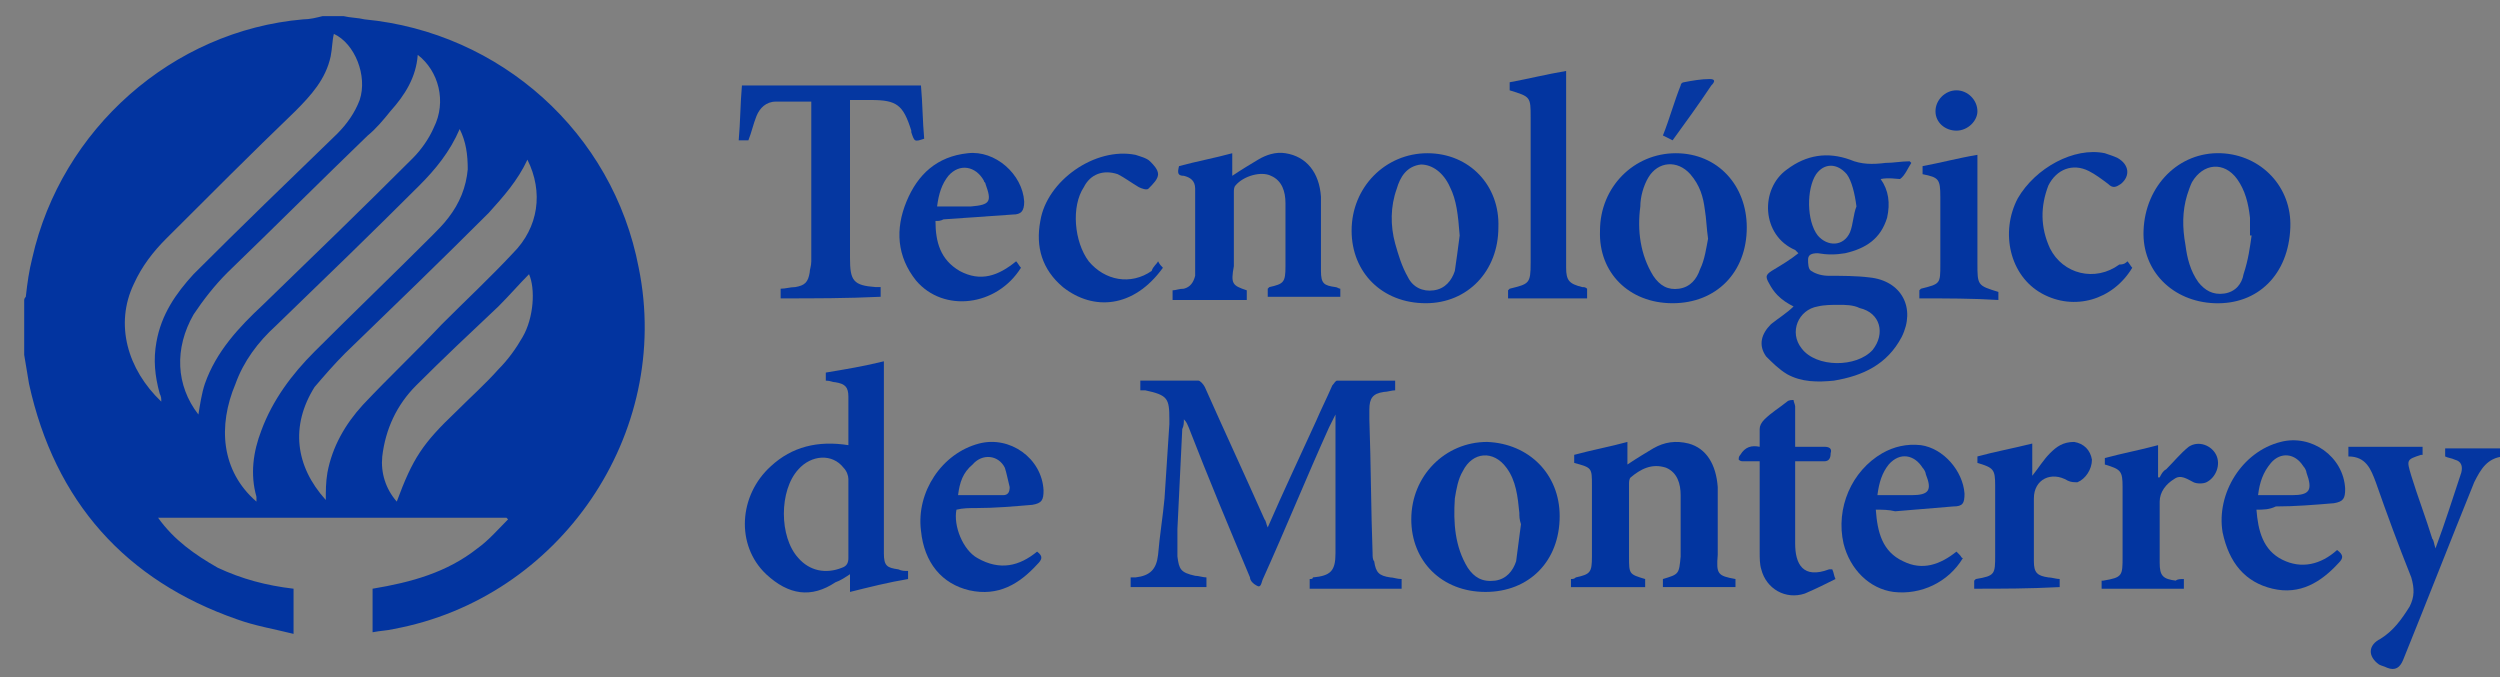 <?xml version="1.0" encoding="utf-8"?>
<!-- Generator: Adobe Illustrator 24.2.3, SVG Export Plug-In . SVG Version: 6.00 Build 0)  -->
<svg version="1.1" id="Capa_1" xmlns="http://www.w3.org/2000/svg" xmlns:xlink="http://www.w3.org/1999/xlink" x="0px" y="0px"
	 viewBox="0 0 155 42" style="enable-background:new 0 0 155 42;" xml:space="preserve">
<rect x="0" y="0" width="155" height="42" fill="#808080" stroke="none"/>
<style type="text/css">
	.st0{fill:#111111;}
	.st1{fill:#2B5B2F;}
	.st2{fill:#3C904C;}
	.st3{fill:#2C6036;}
	.st4{fill:#080806;}
	.st5{fill:#FCFCFC;}
	.st6{fill:#DCD740;}
	.st7{fill:#DED940;}
	.st8{fill:#FDFDFD;}
	.st9{fill:#EDE63E;}
	.st10{fill:#3B2C75;}
	.st11{fill:#61528B;}
	.st12{fill:#4C3D7F;}
	.st13{fill:#43357A;}
	.st14{fill:#8274A2;}
	.st15{fill:#6A5C92;}
	.st16{fill:#5A4B87;}
	.st17{fill:#7B6D9D;}
	.st18{fill:#756698;}
	.st19{fill:#706296;}
	.st20{fill:#564885;}
	.st21{fill:#362561;}
	.st22{fill:#BDB6D0;}
	.st23{fill:#9387B0;}
	.st24{fill:#ABA2C2;}
	.st25{fill:#8C7EA9;}
	.st26{fill:#9F94B9;}
	.st27{fill:#8578A4;}
	.st28{fill:#D4D0E1;}
	.st29{fill:#9B8FB5;}
	.st30{fill:#295F9A;}
	.st31{fill:#014682;}
	.st32{fill:#014D89;}
	.st33{fill:#16518F;}
	.st34{fill:#225A96;}
	.st35{fill:#1E5793;}
	.st36{fill:#023F74;}
	.st37{fill:#4B76AA;}
	.st38{fill:#3E6CA3;}
	.st39{fill:#32659E;}
	.st40{fill:#769FC8;}
	.st41{fill:#AACFE9;}
	.st42{fill:#B7D9EF;}
	.st43{fill:#C5E4F5;}
	.st44{fill:#8EB7D9;}
	.st45{fill:#82ABD0;}
	.st46{fill:#99C2E0;}
	.st47{fill:#618BB9;}
	.st48{fill:#5881B2;}
	.st49{fill:#6B94C0;}
	.st50{fill:#D1EDFA;}
	.st51{fill:#FEFEFE;}
	.st52{fill:#0234A0;}
	.st53{fill:#0436A1;}
	.st54{fill:#0537A1;}
	.st55{fill:#0336A1;}
	.st56{fill:#0235A0;}
	.st57{fill:#0335A0;}
	.st58{fill:#0335A1;}
	.st59{fill:#0638A2;}
	.st60{fill:#FBFCFD;}
</style>
<g>
	<path class="st52" d="M21.3,1c0.4,0.1,0.9,0.1,1.3,0.2C31,2,38,8.2,39.6,16.6c2.1,10.3-4.9,20.5-15.2,22.4
		c-0.4,0.1-0.8,0.1-1.3,0.2c0-0.9,0-1.8,0-2.7c2.4-0.4,4.6-1,6.5-2.5c0.7-0.5,1.3-1.2,1.9-1.8c0,0-0.1-0.1-0.1-0.1
		c-7.2,0-14.3,0-21.6,0c1,1.4,2.3,2.3,3.7,3.1c1.5,0.7,3,1.1,4.7,1.3c0,0.9,0,1.8,0,2.8c-1.2-0.3-2.4-0.5-3.5-0.9
		C7.8,36,3.4,31.1,1.8,23.8c-0.1-0.6-0.2-1.2-0.3-1.8c0-1.1,0-2.2,0-3.4c0-0.1,0.1-0.2,0.1-0.2C1.7,17.5,1.8,16.8,2,16
		C3.8,8,10.7,1.9,18.8,1.2c0.4,0,0.8-0.1,1.2-0.2C20.5,1,20.9,1,21.3,1z M15.9,31.1L15.9,31.1L15.9,31.1c0-0.1,0-0.2,0-0.3
		c-0.4-1.4-0.2-2.8,0.3-4.1c0.7-1.9,1.9-3.5,3.3-4.9c2.4-2.4,4.9-4.8,7.3-7.2c0.3-0.3,0.7-0.7,1-1.1c0.7-0.9,1.1-1.9,1.2-3
		c0-0.9-0.1-1.7-0.5-2.5c-0.6,1.4-1.5,2.5-2.5,3.5c-2.9,2.9-5.9,5.8-8.9,8.7c-1.1,1-2,2.2-2.5,3.6C13.5,26.4,13.7,29.2,15.9,31.1z
		 M10,24.9C10,24.9,10,25,10,24.9C10,25,10,24.9,10,24.9C10,24.9,10,24.9,10,24.9c0-0.2,0-0.3-0.1-0.5c-0.3-1.1-0.4-2.1-0.2-3.2
		c0.3-1.7,1.2-3,2.3-4.2c2.9-2.9,5.9-5.8,8.9-8.7c0.6-0.6,1.1-1.3,1.4-2.1c0.5-1.5-0.3-3.5-1.6-4.1c-0.1,0.4-0.1,0.9-0.2,1.4
		c-0.3,1.4-1.2,2.4-2.2,3.4c-2.7,2.6-5.3,5.2-8,7.9c-0.8,0.8-1.5,1.7-2,2.8C7.1,20.1,7.9,22.9,10,24.9z M12.3,25.7
		c0.1-0.6,0.2-1.3,0.4-1.9c0.7-2,2.1-3.5,3.6-4.9c3.1-3,6.2-6,9.3-9.1c0.5-0.5,1-1.2,1.3-1.9c0.8-1.6,0.3-3.5-1-4.5
		c-0.1,1.4-0.8,2.5-1.7,3.5c-0.4,0.5-0.9,1.1-1.4,1.5c-2.9,2.8-5.8,5.7-8.7,8.5c-0.8,0.8-1.5,1.7-2.1,2.6
		C10.8,21.6,10.9,23.9,12.3,25.7z M20.2,31c0-0.6,0-1.1,0.1-1.7c0.3-1.6,1.1-3,2.2-4.2c1.6-1.7,3.3-3.3,4.9-5c1.5-1.5,3-2.9,4.4-4.4
		c1.6-1.6,1.9-3.8,0.9-5.8c-0.6,1.3-1.5,2.3-2.4,3.3c-2.9,2.9-5.9,5.8-8.9,8.7c-0.7,0.7-1.3,1.4-1.9,2.1C18,26.4,18.3,28.9,20.2,31z
		 M24.6,31.1c1-2.7,1.6-3.6,3.7-5.6c0.9-0.9,1.8-1.7,2.6-2.6c0.6-0.6,1.1-1.3,1.5-2c0.7-1.2,0.8-3,0.4-3.9c-0.6,0.6-1.2,1.3-1.9,2
		c-1.7,1.6-3.4,3.2-5.1,4.9c-1.2,1.2-1.9,2.7-2.1,4.4C23.6,29.3,23.9,30.3,24.6,31.1z"/>
	<path class="st53" d="M78.6,32.7c1-2.3,2-4.4,3-6.6c0.3-0.7,0.7-1.5,1-2.2c0.1-0.1,0.2-0.3,0.3-0.3c1.2,0,2.4,0,3.6,0
		c0,0.2,0,0.4,0,0.6c-0.2,0-0.5,0.1-0.7,0.1c-0.7,0.1-0.9,0.4-0.9,1.1c0,0.2,0,0.4,0,0.6c0.1,2.8,0.1,5.6,0.2,8.3
		c0,0.2,0,0.4,0.1,0.5c0.1,0.7,0.3,0.9,1,1c0.2,0,0.4,0.1,0.7,0.1c0,0.2,0,0.4,0,0.6c-1.9,0-3.8,0-5.7,0c0-0.2,0-0.4,0-0.6
		c0.1,0,0.2,0,0.2-0.1c1.1-0.1,1.4-0.4,1.4-1.5c0-2.7,0-5.5,0-8.2c0-0.1,0-0.2,0-0.4c-0.2,0.4-0.3,0.6-0.4,0.8
		c-1.4,3.1-2.7,6.3-4.1,9.4c-0.1,0.2-0.1,0.6-0.4,0.4c-0.2-0.1-0.4-0.3-0.4-0.5c-1.3-3.1-2.6-6.2-3.8-9.3c-0.1-0.2-0.1-0.3-0.3-0.5
		c0,0.2,0,0.4-0.1,0.6c-0.1,2.1-0.2,4.1-0.3,6.2c0,0.6,0,1.1,0,1.7c0.1,0.8,0.2,1,1.1,1.2c0.2,0,0.5,0.1,0.7,0.1c0,0.2,0,0.4,0,0.6
		c-1.6,0-3.1,0-4.7,0c0-0.2,0-0.4,0-0.6c0.1,0,0.2,0,0.3,0c0.9-0.1,1.3-0.5,1.4-1.4c0.1-1.2,0.3-2.4,0.4-3.5
		c0.1-1.5,0.2-3.1,0.3-4.6c0-0.1,0-0.2,0-0.3c0-1.3-0.1-1.5-1.5-1.8c-0.1,0-0.2,0-0.3,0c0-0.2,0-0.4,0-0.6c1.2,0,2.4,0,3.6,0
		c0.1,0,0.3,0.2,0.4,0.4c1.2,2.7,2.5,5.5,3.7,8.2C78.5,32.3,78.5,32.5,78.6,32.7z"/>
	<path class="st53" d="M116.6,11.1c0.5,0.7,0.6,1.5,0.4,2.4c-0.4,1.3-1.3,1.9-2.6,2.2c-0.6,0.1-1.1,0.1-1.7,0
		c-0.4,0-0.6,0.1-0.6,0.4c0,0.2,0,0.6,0.2,0.7c0.3,0.2,0.7,0.3,1.1,0.3c0.8,0,1.7,0,2.5,0.1c2,0.2,2.9,1.9,2,3.7
		c-0.9,1.7-2.4,2.4-4.2,2.7c-1,0.1-2,0.1-2.9-0.4c-0.5-0.3-0.9-0.7-1.3-1.1c-0.5-0.7-0.3-1.4,0.3-2c0.5-0.4,1-0.7,1.4-1.1
		c-0.4-0.2-0.7-0.4-1-0.7c-0.2-0.2-0.4-0.5-0.5-0.7c-0.3-0.5-0.2-0.6,0.3-0.9c0.5-0.3,1-0.6,1.5-1c-0.1-0.1-0.2-0.2-0.2-0.2
		c-2.1-0.9-2.2-3.8-0.5-5c1.2-0.9,2.5-1.1,3.9-0.6c0.7,0.3,1.4,0.3,2.2,0.2c0.5,0,1-0.1,1.5-0.1c0,0,0.1,0.1,0.1,0.1
		c-0.2,0.3-0.4,0.8-0.7,1C117.6,11.1,117.1,11,116.6,11.1z M114,18.9c-0.4,0-0.9,0-1.3,0.1c-1.2,0.2-1.8,1.6-1,2.6
		c0.9,1.2,3.4,1.2,4.4,0.1c0.8-1,0.5-2.3-0.8-2.6C114.9,18.9,114.4,18.9,114,18.9z M115.1,12.8c-0.1-0.8-0.3-1.6-0.6-2
		c-0.6-0.7-1.4-0.7-1.9,0c-0.6,0.9-0.6,2.9,0.1,3.8c0.6,0.7,1.6,0.7,2-0.2C114.9,13.9,114.9,13.3,115.1,12.8z"/>
	<path class="st53" d="M56.3,35.4c0,0.2,0,0.3,0,0.5c-1.2,0.2-2.4,0.5-3.6,0.8c0-0.4,0-0.7,0-1.1c-0.3,0.2-0.6,0.4-0.9,0.5
		c-1.5,1-2.9,0.8-4.3-0.5c-1.9-1.8-1.7-4.9,0.3-6.7c1.3-1.2,2.9-1.6,4.8-1.3c0-0.4,0-0.7,0-1.1c0-0.6,0-1.3,0-1.9
		c0-0.6-0.2-0.8-0.8-0.9c-0.2,0-0.3-0.1-0.6-0.1c0-0.2,0-0.3,0-0.5c1.2-0.2,2.4-0.4,3.6-0.7c0,0.2,0,0.3,0,0.5c0,3.6,0,7.3,0,10.9
		c0,0.2,0,0.4,0,0.5c0,0.8,0.2,0.9,0.9,1C55.9,35.4,56.1,35.4,56.3,35.4z M52.6,32.1c0-0.8,0-1.6,0-2.4c0-0.2-0.1-0.5-0.3-0.7
		c-0.7-0.9-2-0.8-2.8,0.1c-1.2,1.3-1.2,4.2,0,5.5c0.7,0.8,1.7,1,2.7,0.6c0.3-0.1,0.4-0.3,0.4-0.6C52.6,33.7,52.6,32.9,52.6,32.1z"/>
	<path class="st54" d="M48.4,18.5c0-0.2,0-0.4,0-0.6c0.3,0,0.6-0.1,0.9-0.1c0.6-0.1,0.8-0.3,0.9-0.9c0-0.2,0.1-0.4,0.1-0.7
		c0-3.2,0-6.4,0-9.6c0-0.1,0-0.2,0-0.3c-0.8,0-1.5,0-2.2,0c-0.6,0-1,0.4-1.2,0.9c-0.2,0.5-0.3,1-0.5,1.5c-0.2,0-0.4,0-0.6,0
		c0.1-1.1,0.1-2.3,0.2-3.4c3.7,0,7.4,0,11.1,0c0.1,1.1,0.1,2.2,0.2,3.3c-0.6,0.2-0.6,0.2-0.8-0.4c0,0,0-0.1,0-0.1
		C56,6.5,55.6,6.2,54,6.2c-0.4,0-0.8,0-1.3,0c0,0.1,0,0.3,0,0.4c0,3.1,0,6.3,0,9.4c0,1.4,0.2,1.7,1.6,1.8c0.1,0,0.2,0,0.3,0
		c0,0.1,0,0.2,0,0.3c0,0.1,0,0.2,0,0.3C52.5,18.5,50.5,18.5,48.4,18.5z"/>
	<path class="st55" d="M77.3,18c0,0.2,0,0.4,0,0.6c-1.5,0-3.1,0-4.6,0c0-0.2,0-0.3,0-0.6c0.2,0,0.4-0.1,0.7-0.1
		c0.4-0.1,0.6-0.4,0.7-0.8c0-1.8,0-3.6,0-5.4c0-0.5-0.3-0.7-0.7-0.8c-0.4,0-0.4-0.2-0.3-0.6c1.1-0.3,2.2-0.5,3.3-0.8
		c0,0.5,0,0.9,0,1.4c0.6-0.4,1.1-0.7,1.6-1c0.5-0.3,1.1-0.5,1.7-0.4c1.3,0.2,2.1,1.2,2.2,2.7c0,1.3,0,2.5,0,3.8c0,0.3,0,0.5,0,0.8
		c0,0.8,0.2,0.9,0.9,1c0.1,0,0.2,0.1,0.3,0.1c0,0.2,0,0.4,0,0.5c-1.5,0-3,0-4.5,0c0-0.2,0-0.3,0-0.5c0,0,0.1-0.1,0.1-0.1
		c0.9-0.2,1-0.3,1-1.3c0-1.3,0-2.6,0-3.9c0-0.7-0.2-1.4-0.9-1.7c-0.6-0.3-1.7,0-2.2,0.6c-0.1,0.1-0.1,0.3-0.1,0.4c0,1.5,0,3.1,0,4.6
		C76.3,17.6,76.4,17.7,77.3,18z"/>
	<path class="st56" d="M107.6,35.9c0,0.2,0,0.3,0,0.5c-1.5,0-3,0-4.5,0c0-0.2,0-0.4,0-0.5c1-0.3,1-0.3,1.1-1.4c0-1.3,0-2.5,0-3.8
		c0-0.7-0.2-1.4-0.9-1.7c-0.9-0.3-1.6,0.1-2.2,0.6c-0.1,0.1-0.1,0.3-0.1,0.4c0,1.5,0,3,0,4.5c0,1.1,0,1.1,1,1.4c0,0.2,0,0.3,0,0.5
		c-1.5,0-3.1,0-4.6,0c0-0.2,0-0.3,0-0.5c0.1,0,0.2,0,0.3-0.1c0.9-0.2,1-0.3,1-1.3c0-1.5,0-3,0-4.4c0-1.1,0-1.1-1.1-1.4
		c0-0.1,0-0.3,0-0.5c1.1-0.3,2.2-0.5,3.3-0.8c0,0.4,0,0.9,0,1.4c0.6-0.4,1.1-0.7,1.6-1c0.7-0.4,1.4-0.5,2.2-0.3
		c1.1,0.3,1.7,1.3,1.8,2.7c0,1.2,0,2.4,0,3.6c0,0.2,0,0.4,0,0.6C106.4,35.6,106.5,35.7,107.6,35.9z"/>
	<path class="st53" d="M142,14.1c-0.1,2.9-2,4.8-4.7,4.7c-2.6-0.1-4.5-2-4.4-4.5c0.1-2.8,2.2-4.9,4.8-4.8
		C140.2,9.6,142.1,11.6,142,14.1z M139.6,14.6c0,0-0.1,0-0.1,0c0-0.4,0-0.7,0-1.1c-0.1-0.9-0.3-1.7-0.8-2.4c-0.8-1.1-2.1-1-2.8,0.2
		c-0.1,0.2-0.2,0.5-0.3,0.8c-0.3,1-0.3,2-0.1,3.1c0.1,0.8,0.3,1.6,0.8,2.3c0.4,0.5,0.9,0.8,1.6,0.7c0.7-0.1,1.1-0.6,1.2-1.2
		C139.4,16.1,139.5,15.3,139.6,14.6z"/>
	<path class="st53" d="M88.4,18.8c-2.7,0-4.6-1.9-4.6-4.5c0-2.7,2.1-4.8,4.7-4.8c2.6,0,4.5,2,4.4,4.6C92.9,16.8,91,18.8,88.4,18.8z
		 M90.5,14.6c-0.1-1.3-0.2-2.2-0.6-3c-0.4-0.9-1.1-1.4-1.8-1.4c-0.9,0.1-1.3,0.8-1.5,1.5c-0.4,1.1-0.4,2.3-0.1,3.4
		c0.2,0.7,0.4,1.4,0.8,2.1c0.3,0.6,0.9,0.9,1.6,0.8c0.7-0.1,1.1-0.6,1.3-1.2C90.3,16.1,90.4,15.4,90.5,14.6z"/>
	<path class="st55" d="M96.7,32c0,2.8-1.9,4.7-4.6,4.7c-2.7,0-4.6-1.9-4.6-4.5c0-2.7,2.1-4.8,4.7-4.8C94.8,27.5,96.7,29.4,96.7,32z
		 M94.3,32.5C94.3,32.5,94.2,32.5,94.3,32.5c-0.1-0.3-0.1-0.5-0.1-0.7c-0.1-1-0.2-2-0.8-2.8c-0.8-1.1-2.1-1-2.7,0.2
		c-0.3,0.5-0.4,1.1-0.5,1.7c-0.1,1.5,0,3,0.8,4.3c0.4,0.6,0.9,0.9,1.7,0.8c0.7-0.1,1.1-0.6,1.3-1.2C94.1,34,94.2,33.3,94.3,32.5z"/>
	<path class="st55" d="M103.7,18.8c-2.7,0-4.6-1.9-4.5-4.5c0-2.7,2.1-4.8,4.7-4.8c2.6,0,4.4,2,4.4,4.6
		C108.3,16.9,106.4,18.8,103.7,18.8z M105.9,14.8c-0.1-0.7-0.1-1.2-0.2-1.8c-0.1-0.8-0.3-1.5-0.9-2.2c-0.8-0.9-2-0.8-2.6,0.2
		c-0.3,0.5-0.5,1.2-0.5,1.8c-0.2,1.5,0,3,0.8,4.3c0.4,0.6,0.9,0.9,1.6,0.8c0.7-0.1,1.1-0.6,1.3-1.2
		C105.7,16.1,105.8,15.3,105.9,14.8z"/>
	<path class="st53" d="M145.6,28.3c0-0.2,0-0.4,0-0.6c1.5,0,3,0,4.6,0c0,0.2,0,0.3,0,0.5c0,0,0,0-0.1,0c-0.9,0.3-0.9,0.3-0.6,1.3
		c0.4,1.3,0.9,2.6,1.3,3.9c0.1,0.1,0.1,0.3,0.2,0.6c0.6-1.6,1.1-3.2,1.6-4.7c0.1-0.4,0-0.7-0.4-0.8c-0.2-0.1-0.4-0.1-0.6-0.2
		c0-0.2,0-0.3,0-0.5c1.2,0,2.4,0,3.6,0c0,0.2,0,0.3,0,0.5c-1,0.1-1.4,0.8-1.8,1.6c-1.5,3.7-2.9,7.3-4.4,11c-0.2,0.5-0.5,0.7-1,0.5
		c-0.2-0.1-0.3-0.1-0.5-0.2c-0.7-0.5-0.7-1.2,0.1-1.6c0.8-0.5,1.3-1.2,1.8-2c0.3-0.6,0.3-1.1,0.1-1.8c-0.8-2-1.5-3.9-2.2-5.9
		C147,29.1,146.7,28.3,145.6,28.3z"/>
	<path class="st53" d="M64.3,34.2c0.4,0.3,0.3,0.5,0,0.8c-1.1,1.2-2.4,2-4.2,1.6c-1.7-0.4-2.8-1.7-3-3.7c-0.3-2.4,1.3-4.8,3.6-5.4
		c1.9-0.5,3.9,0.9,4,2.9c0,0.6-0.1,0.8-0.7,0.9c-1.2,0.1-2.3,0.2-3.5,0.2c-0.4,0-0.8,0-1.2,0.1c-0.2,1,0.4,2.5,1.3,3
		C62,35.4,63.2,35.1,64.3,34.2z M59.4,30.7c1,0,1.9,0,2.8,0c0.3,0,0.4-0.2,0.4-0.5c-0.1-0.4-0.2-0.9-0.3-1.2c-0.4-0.8-1.4-0.9-2-0.2
		C59.7,29.3,59.5,29.9,59.4,30.7z"/>
	<path class="st53" d="M139.9,31.6c0.1,1.3,0.4,2.5,1.6,3.1c1.2,0.6,2.4,0.3,3.4-0.6c0.4,0.3,0.4,0.5,0.1,0.8
		c-1.1,1.2-2.4,2-4.1,1.6c-1.7-0.4-2.7-1.6-3.1-3.5c-0.4-2.4,1.2-5,3.6-5.6c1.9-0.5,3.9,0.9,4,2.9c0,0.6-0.1,0.8-0.7,0.9
		c-1.2,0.1-2.4,0.2-3.6,0.2C140.7,31.6,140.3,31.6,139.9,31.6z M140,30.7c0.7,0,1.4,0,2.1,0c1.1,0,1.3-0.3,0.9-1.4
		c0-0.1-0.1-0.3-0.2-0.4c-0.5-0.8-1.4-0.9-2-0.2C140.3,29.3,140.1,29.9,140,30.7z"/>
	<path class="st53" d="M116.3,31.6c0.1,1.4,0.4,2.6,1.7,3.2c1.2,0.6,2.3,0.2,3.3-0.6c0.1,0.1,0.1,0.1,0.2,0.2
		c0.1,0.1,0.1,0.2,0.2,0.2c-0.9,1.5-2.6,2.3-4.3,2.1c-1.5-0.2-2.7-1.4-3.1-3c-0.5-2.2,0.5-4.5,2.4-5.6c0.7-0.4,1.5-0.6,2.4-0.5
		c1.4,0.2,2.6,1.6,2.7,3c0,0.6-0.1,0.8-0.7,0.8c-1.2,0.1-2.4,0.2-3.6,0.3C117.1,31.6,116.7,31.6,116.3,31.6z M116.4,30.7
		c0.7,0,1.4,0,2.1,0c1.1,0,1.3-0.3,0.9-1.3c0-0.1-0.1-0.3-0.2-0.4c-0.5-0.8-1.4-1-2.1-0.2C116.7,29.3,116.5,29.9,116.4,30.7z"/>
	<path class="st53" d="M58,13.7c0,1.3,0.3,2.4,1.5,3.1c1.3,0.7,2.4,0.3,3.5-0.6c0.1,0.1,0.2,0.3,0.3,0.4c-1.5,2.4-4.8,2.8-6.5,0.8
		c-1.2-1.5-1.3-3.2-0.6-4.9c0.7-1.7,1.9-2.8,3.8-3c1.7-0.2,3.4,1.3,3.5,3c0,0.6-0.2,0.8-0.7,0.8c-1.4,0.1-2.9,0.2-4.3,0.3
		C58.3,13.7,58.2,13.7,58,13.7z M58.1,12.8c0.1,0,0.2,0,0.2,0c0.6,0,1.2,0,1.9,0c1.2-0.1,1.3-0.3,0.9-1.4c0-0.1-0.1-0.1-0.1-0.2
		c-0.5-0.9-1.5-1.1-2.2-0.3C58.4,11.4,58.2,12,58.1,12.8z"/>
	<path class="st57" d="M93.6,5.6c0-0.2,0-0.3,0-0.5c1.1-0.2,2.3-0.5,3.5-0.7c0,0.2,0,0.3,0,0.5c0,3.7,0,7.4,0,11.1
		c0,0.2,0,0.4,0,0.6c0,0.8,0.2,1,1,1.2c0.1,0,0.2,0,0.3,0.1c0,0.2,0,0.4,0,0.6c-1.6,0-3.3,0-4.9,0c0-0.2,0-0.4,0-0.5
		c0,0,0.1-0.1,0.1-0.1c1.2-0.3,1.3-0.3,1.3-1.6c0-3,0-6,0-9C94.9,6,94.9,6,93.6,5.6z"/>
	<path class="st58" d="M109.1,28.6c-0.4,0-0.7,0-1,0c-0.1,0-0.2,0-0.3-0.1c0-0.1,0-0.2,0.1-0.3c0.3-0.5,0.7-0.6,1.2-0.5
		c0-0.4,0-0.8,0-1.1c0-0.2,0.1-0.4,0.3-0.6c0.4-0.4,0.9-0.7,1.4-1.1c0.1-0.1,0.3-0.1,0.4-0.1c0,0.1,0.1,0.3,0.1,0.4
		c0,0.8,0,1.6,0,2.5c0.6,0,1.2,0,1.8,0c0.3,0,0.5,0.1,0.4,0.4c0,0.3-0.1,0.5-0.4,0.5c-0.6,0-1.1,0-1.8,0c0,0.2,0,0.3,0,0.5
		c0,1.5,0,2.9,0,4.4c0,0.1,0,0.1,0,0.2c0,1.3,0.5,2.2,2.1,1.6c0,0,0.1,0,0.2,0c0.1,0.2,0.1,0.4,0.2,0.6c-0.6,0.3-1.2,0.6-1.9,0.9
		c-1.2,0.4-2.4-0.3-2.7-1.5c-0.1-0.3-0.1-0.7-0.1-1.1c0-1.6,0-3.3,0-4.9C109.1,29,109.1,28.8,109.1,28.6z"/>
	<path class="st57" d="M122.4,36.5c0-0.2,0-0.3,0-0.5c0,0,0.1-0.1,0.1-0.1c1.2-0.2,1.2-0.3,1.2-1.5c0-1.4,0-2.9,0-4.3
		c0-1-0.1-1.1-1.1-1.4c0-0.1,0-0.3,0-0.4c1.1-0.3,2.2-0.5,3.4-0.8c0,0.7,0,1.3,0,2c0.4-0.5,0.7-1,1.1-1.4c0.4-0.4,0.8-0.7,1.5-0.7
		c0.6,0.1,1,0.5,1.1,1.1c0,0.6-0.4,1.2-0.9,1.4c-0.2,0-0.4,0-0.6-0.1c-1-0.6-2.1-0.1-2.1,1.1c0,1.3,0,2.6,0,3.9c0,0.7,0.2,0.9,0.9,1
		c0.2,0,0.5,0.1,0.7,0.1c0,0.2,0,0.4,0,0.5C125.8,36.5,124.1,36.5,122.4,36.5z"/>
	<path class="st56" d="M135.4,35.9c0,0.2,0,0.4,0,0.6c-1.7,0-3.4,0-5.1,0c0-0.2,0-0.3,0-0.5c0,0,0,0,0.1,0c1.2-0.2,1.2-0.3,1.2-1.5
		c0-1.4,0-2.9,0-4.3c0-1-0.1-1.1-1.1-1.4c0-0.1,0-0.3,0-0.4c1.1-0.3,2.2-0.5,3.3-0.8c0,0.6,0,1.3,0,2c0,0,0.1,0,0.1,0
		c0.1-0.2,0.2-0.4,0.4-0.5c0.5-0.5,0.9-1,1.4-1.4c0.6-0.4,1.4-0.1,1.7,0.5c0.3,0.6,0,1.4-0.6,1.7c-0.2,0.1-0.6,0.1-0.8,0
		c-0.4-0.2-0.8-0.5-1.2-0.2c-0.5,0.3-0.9,0.8-0.9,1.4c0,1.3,0,2.5,0,3.8c0,0.8,0.2,1,1,1.1C135,35.9,135.2,35.9,135.4,35.9z"/>
	<path class="st53" d="M71.8,16.2c0.1,0.2,0.2,0.3,0.3,0.4c-1.8,2.5-4.3,2.7-6.2,1.2c-1.3-1.1-1.7-2.5-1.4-4.1
		c0.4-2.5,3.4-4.6,5.9-4.1c0.3,0.1,0.7,0.2,0.9,0.4c0.2,0.2,0.5,0.5,0.5,0.8c0,0.3-0.3,0.6-0.6,0.9c-0.1,0.1-0.4,0-0.6-0.1
		c-0.5-0.3-0.9-0.6-1.3-0.8c-0.9-0.3-1.7,0-2.1,0.8c-0.8,1.2-0.6,3.4,0.3,4.6c1,1.2,2.6,1.5,3.9,0.6C71.5,16.5,71.7,16.4,71.8,16.2z
		"/>
	<path class="st53" d="M131.9,16.2c0.1,0.1,0.2,0.3,0.3,0.4c-1.2,2-3.6,2.7-5.6,1.6c-2-1.1-2.6-3.8-1.5-5.9c1.1-1.9,3.5-3.2,5.4-2.8
		c0.3,0.1,0.6,0.2,0.8,0.3c0.7,0.4,0.8,1.1,0.2,1.6c-0.3,0.2-0.5,0.3-0.8,0c-0.4-0.3-0.8-0.6-1.2-0.8c-1-0.5-2-0.1-2.5,0.9
		c-0.5,1.3-0.5,2.6,0.1,3.9c0.8,1.6,2.8,2.1,4.3,1C131.7,16.4,131.8,16.3,131.9,16.2z"/>
	<path class="st57" d="M119,18.5c0-0.2,0-0.4,0-0.5c0,0,0.1-0.1,0.1-0.1c1.2-0.3,1.2-0.3,1.2-1.5c0-1.4,0-2.8,0-4.2
		c0-1.1-0.1-1.2-1.1-1.4c0-0.2,0-0.3,0-0.5c1.1-0.2,2.2-0.5,3.4-0.7c0,0.5,0,1.1,0,1.7c0,1.7,0,3.3,0,5c0,1.4,0,1.4,1.3,1.8
		c0,0.2,0,0.3,0,0.5C122.3,18.5,120.7,18.5,119,18.5z"/>
	<path class="st59" d="M103.7,8.7c-0.2-0.1-0.4-0.2-0.6-0.3c0.4-1,0.7-2.1,1.1-3.1c0-0.1,0.1-0.2,0.2-0.2c0.5-0.1,1.1-0.2,1.6-0.2
		c0.4,0,0.3,0.2,0.1,0.4C105.3,6.5,104.5,7.6,103.7,8.7z"/>
	<path class="st53" d="M121.3,8.1c-0.7,0-1.3-0.5-1.3-1.2c0-0.7,0.6-1.3,1.3-1.3c0.7,0,1.3,0.6,1.3,1.3C122.6,7.5,122,8.1,121.3,8.1
		z"/>
	<path class="st60" d="M10,24.9C10,24.9,10,24.9,10,24.9C10,24.9,10,25,10,24.9C10,25,10,24.9,10,24.9C10,24.9,10,24.9,10,24.9z"/>
	<polygon class="st60" points="15.9,31.1 15.9,31.1 15.9,31.1 	"/>
</g>
</svg>
